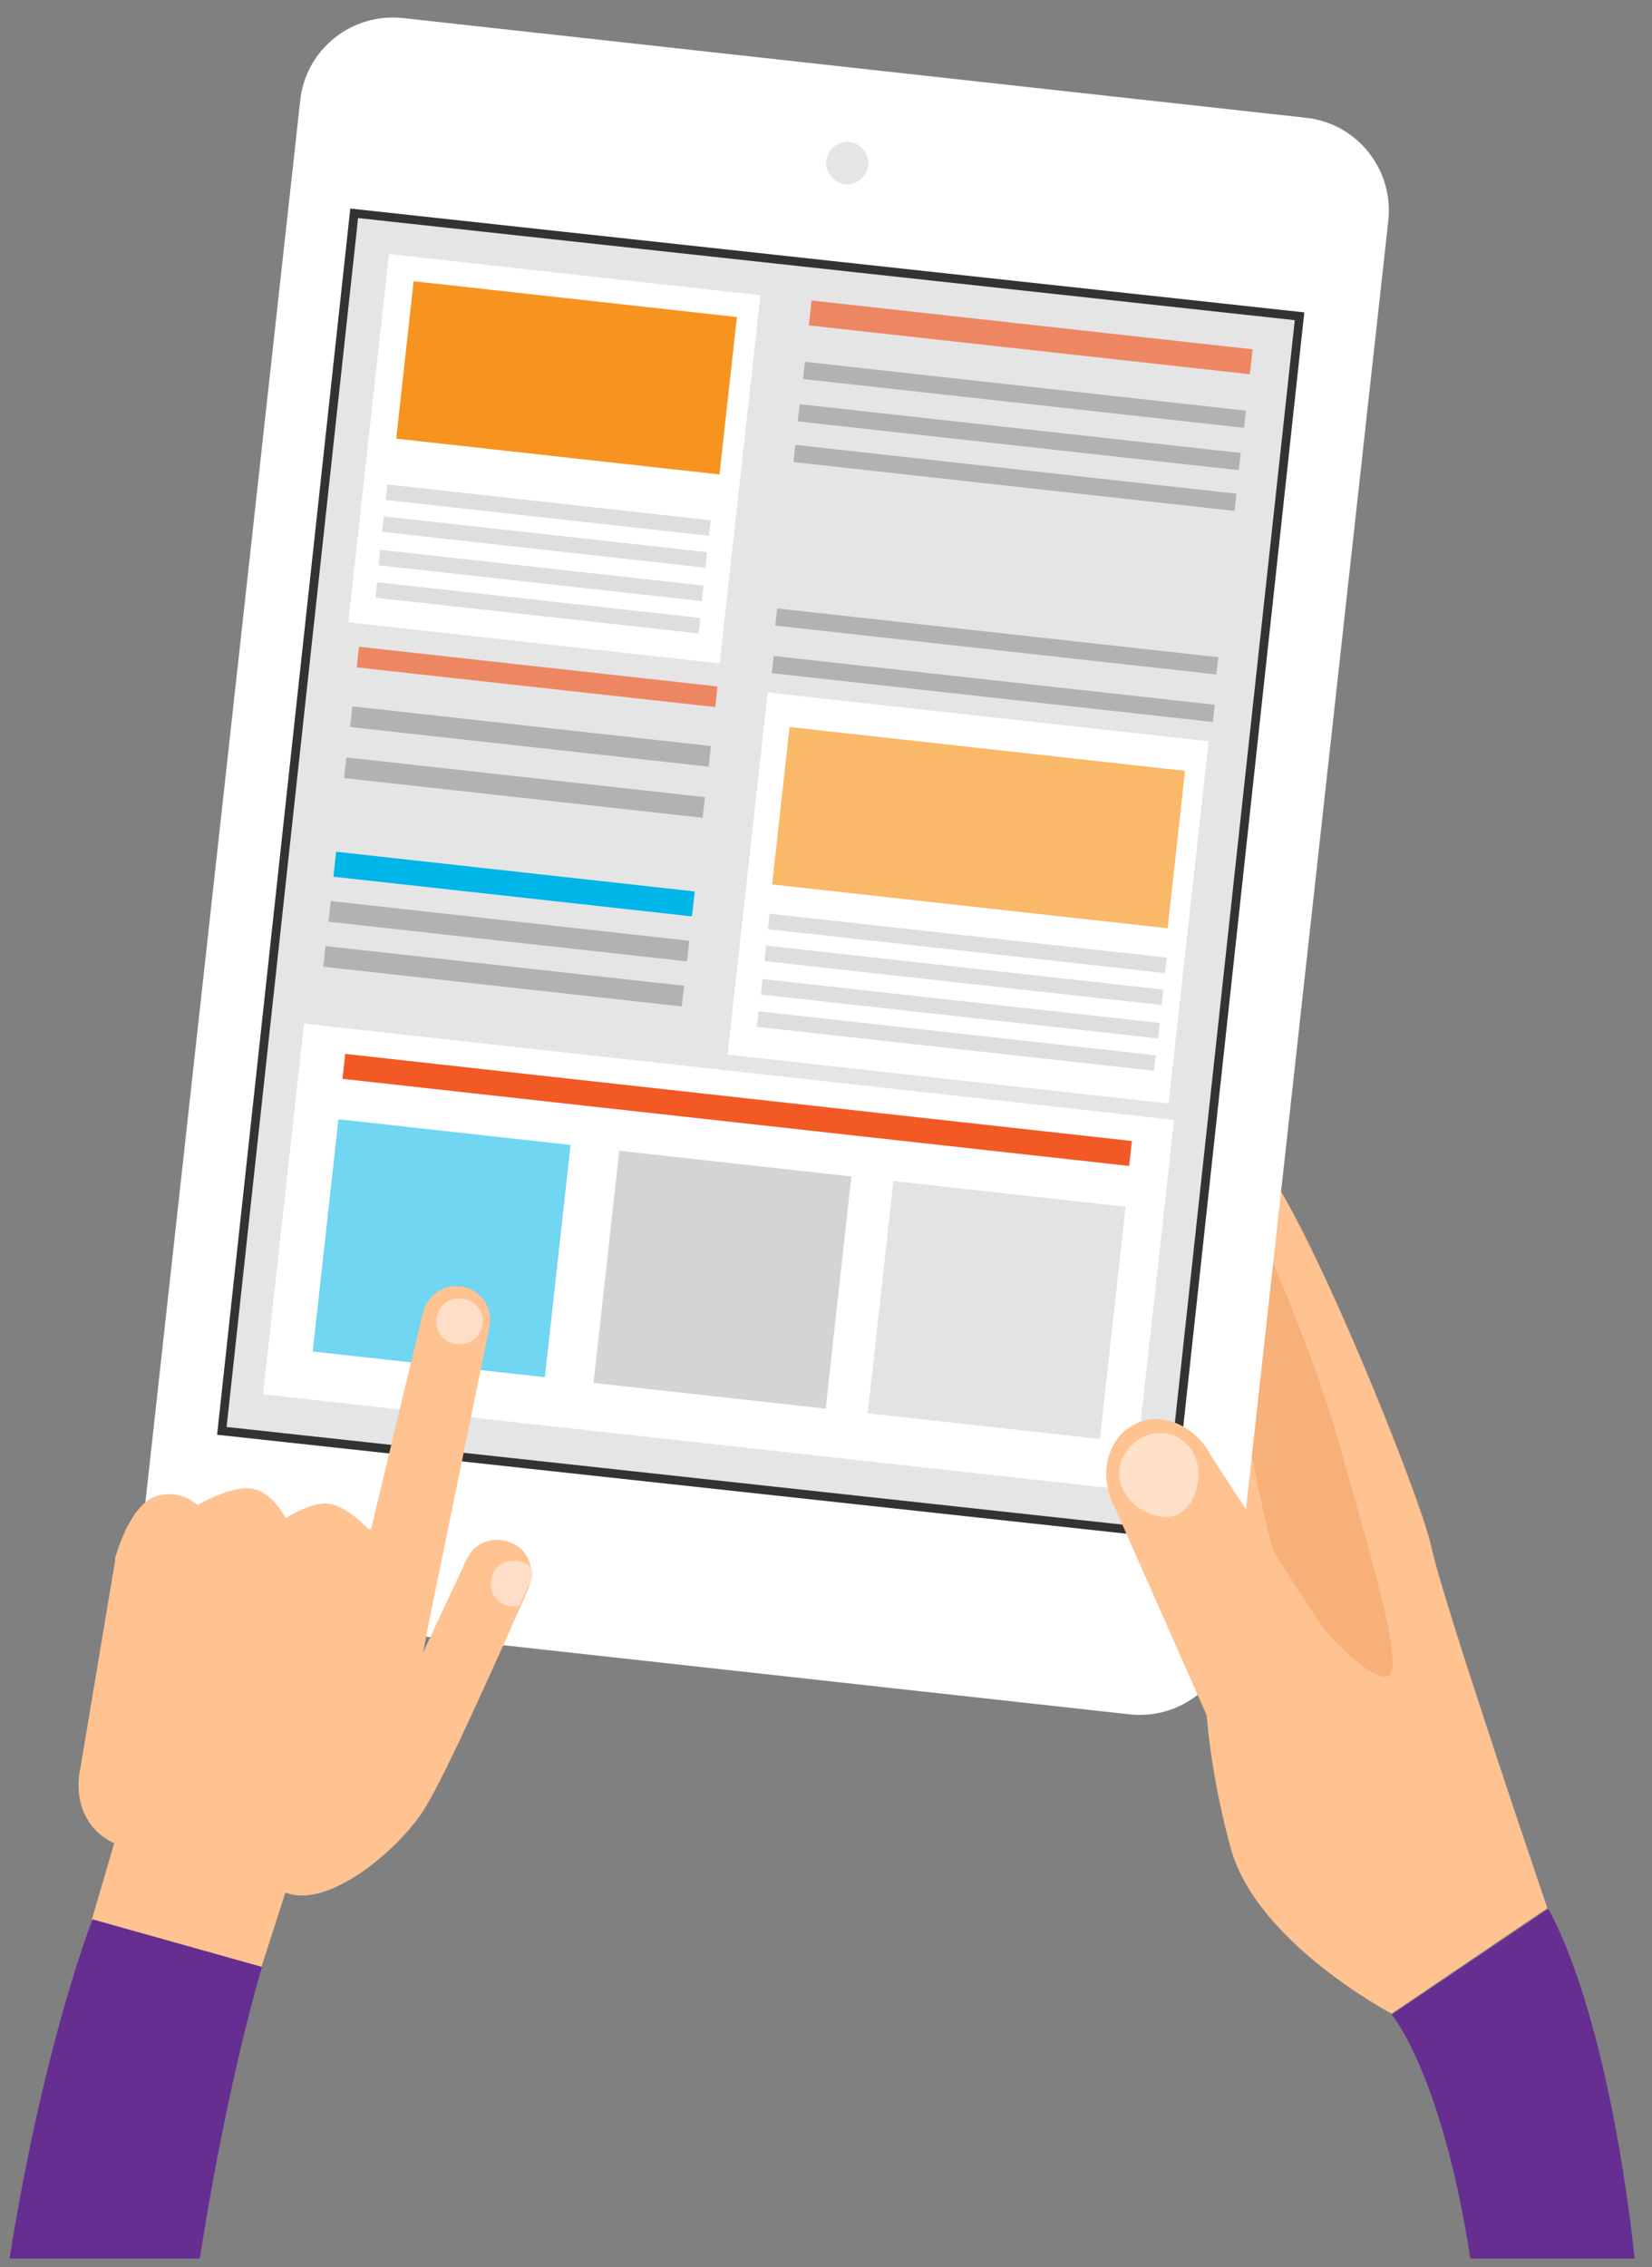 <?xml version="1.0" encoding="utf-8"?>
<!-- Generator: Adobe Illustrator 18.1.1, SVG Export Plug-In . SVG Version: 6.00 Build 0)  -->
<svg version="1.1" id="Layer_1" xmlns="http://www.w3.org/2000/svg" xmlns:xlink="http://www.w3.org/1999/xlink" x="0px" y="0px"
	 viewBox="0 0 191 262" enable-background="new 0 0 191 262" xml:space="preserve">
<rect x="0" y="0" width="191" height="262" fill="#808080" stroke="none"/>
<g>
	<path fill="#FFC291" d="M132,155.9c0,0-14.7-32.4,12.6-22.6c4.3,1.5,19.6,39.3,20.9,45.5c1.3,6.2,13.4,41.7,13.4,41.7l-18,12.2
		c0,0-15.6-8.2-18.6-19.1c-3-10.9-3-19.2-3-19.2L132,155.9z"/>
	<path fill="#F7B078" d="M138.4,126.4c0,0,12.1,24.9,16.4,40.3c2.5,9.2,7.5,25,5.9,26.8c-0.9,1.1-4.7-1.2-11.7-9.9
		C144.9,178.6,138.4,126.4,138.4,126.4"/>
	<path fill="#FFFFFF" d="M26.3,186.6l104.2,11.5c6,0.7,11.4-3.6,12-9.6l18-162.9c0.7-6-3.6-11.4-9.6-12L46.7,2.1
		c-6-0.7-11.4,3.6-12,9.6l-18,162.9C16.1,180.6,20.4,185.9,26.3,186.6"/>
	<path fill="#E5E5E5" d="M97.7,21.3c1.3,0.1,2.5-0.8,2.7-2.2c0.1-1.3-0.8-2.5-2.2-2.7c-1.3-0.1-2.5,0.8-2.7,2.2
		C95.4,19.9,96.4,21.1,97.7,21.3"/>
	
		<rect x="32.9" y="30.2" transform="matrix(0.994 0.108 -0.108 0.994 11.444 -8.924)" fill="#E5E5E5" width="110" height="141.5"/>
	<path fill="#333333" d="M41.4,25.2L26.2,164.9l108.3,11.8L149.7,37L41.4,25.2z M25.1,165.8L40.5,24.1l110.3,12l-15.4,141.7
		L25.1,165.8z"/>
	
		<rect x="32.5" y="123.7" transform="matrix(0.994 0.11 -0.11 0.994 16.454 -8.247)" fill="#FFFFFF" width="101.2" height="43.1"/>
	
		<rect x="37.6" y="130.7" transform="matrix(0.11 -0.994 0.994 0.11 -97.894 179.177)" fill="#70D6F2" width="27" height="27"/>
	<rect x="70" y="134.3" transform="matrix(0.11 -0.994 0.994 0.11 -72.569 214.625)" fill="#D4D4D4" width="27" height="27"/>
	
		<rect x="42.5" y="31.6" transform="matrix(0.994 0.11 -0.11 0.994 6.206 -6.722)" fill="#FFFFFF" width="43.2" height="42.8"/>
	
		<rect x="101.7" y="137.8" transform="matrix(0.11 -0.994 0.994 0.11 -47.832 249.251)" fill="#E3E3E3" width="27" height="27"/>
	
		<rect x="86.3" y="82.7" transform="matrix(0.994 0.11 -0.11 0.994 12.066 -11.674)" fill="#FFFFFF" width="51.3" height="42.1"/>
	
		<rect x="46.7" y="34.5" transform="matrix(0.994 0.11 -0.11 0.994 5.197 -6.929)" fill="#F7941F" width="37.6" height="18.3"/>
	<rect x="104" y="72.6" transform="matrix(0.11 -0.994 0.994 0.11 5.67 197.598)" fill="#FAB869" width="18.3" height="46"/>
	
		<rect x="117.7" y="13.3" transform="matrix(0.11 -0.994 0.994 0.11 67.349 153.137)" fill="#ED8763" width="2.9" height="51.3"/>
	<rect x="92.8" y="44.6" transform="matrix(0.994 0.11 -0.11 0.994 5.723 -12.729)" fill="#B2B2B2" width="51.3" height="2"/>
	<rect x="92.2" y="49.5" transform="matrix(0.994 0.11 -0.11 0.994 6.261 -12.639)" fill="#B2B2B2" width="51.3" height="2"/>
	<rect x="91.7" y="54.2" transform="matrix(0.994 0.11 -0.11 0.994 6.778 -12.553)" fill="#B2B2B2" width="51.3" height="2"/>
	<rect x="89.6" y="73.1" transform="matrix(0.994 0.11 -0.11 0.994 8.837 -12.21)" fill="#B2B2B2" width="51.3" height="2"/>
	
		<rect x="38" y="106.4" transform="matrix(0.994 0.11 -0.11 0.994 12.178 -5.816)" fill="#B2B2B2" width="41.7" height="2.4"/>
	<rect x="39.8" y="89.8" transform="matrix(0.994 0.11 -0.11 0.994 10.366 -6.11)" fill="#B2B2B2" width="41.7" height="2.4"/>
	
		<rect x="37.4" y="111.6" transform="matrix(0.994 0.11 -0.11 0.994 12.74 -5.715)" fill="#B2B2B2" width="41.7" height="2.4"/>
	
		<rect x="60.9" y="57.4" transform="matrix(0.11 -0.994 0.994 0.11 -22.512 131.344)" fill="#ED8763" width="2.4" height="41.7"/>
	
		<rect x="40.5" y="83.9" transform="matrix(0.994 0.11 -0.11 0.994 9.716 -6.226)" fill="#B2B2B2" width="41.7" height="2.4"/>
	<rect x="89.2" y="78.6" transform="matrix(0.994 0.11 -0.11 0.994 9.437 -12.138)" fill="#B2B2B2" width="51.3" height="2"/>
	
		<rect x="38.6" y="100.7" transform="matrix(0.994 0.11 -0.11 0.994 11.578 -5.912)" fill="#00B5E8" width="41.7" height="2.9"/>
	
		<rect x="39.5" y="126.8" transform="matrix(0.994 0.11 -0.11 0.994 14.599 -8.594)" fill="#F25924" width="91.5" height="2.9"/>
	
		<rect x="110.9" y="85.9" transform="matrix(0.11 -0.994 0.994 0.11 -8.802 208.158)" fill="#DEDEDE" width="1.8" height="46.2"/>
	
		<rect x="110.5" y="89.6" transform="matrix(0.11 -0.994 0.994 0.11 -12.838 211.042)" fill="#DEDEDE" width="1.8" height="46.2"/>
	
		<rect x="110.1" y="93.5" transform="matrix(0.11 -0.994 0.994 0.11 -17.086 214.078)" fill="#DEDEDE" width="1.8" height="46.2"/>
	
		<rect x="109.7" y="97.2" transform="matrix(0.11 -0.994 0.994 0.11 -21.183 217.005)" fill="#DEDEDE" width="1.8" height="46.2"/>
	
		<rect x="62.5" y="40.1" transform="matrix(0.11 -0.994 0.994 0.11 -2.149 115.491)" fill="#DEDEDE" width="1.8" height="37.6"/>
	
		<rect x="62.1" y="43.8" transform="matrix(0.11 -0.994 0.994 0.11 -6.186 118.375)" fill="#DEDEDE" width="1.8" height="37.6"/>
	
		<rect x="61.7" y="47.7" transform="matrix(0.11 -0.994 0.994 0.11 -10.434 121.411)" fill="#DEDEDE" width="1.8" height="37.6"/>
	
		<rect x="61.3" y="51.5" transform="matrix(0.11 -0.994 0.994 0.11 -14.531 124.338)" fill="#DEDEDE" width="1.8" height="37.6"/>
	<path fill="#FFC291" d="M151.3,203.8l-0.2,0.1c-3,1.6-5.2,8.3-7,4.7l-15.3-34.6c-1.8-3.5-0.8-7.7,2.2-9.3l0.2-0.1
		c3-1.6,7,0.1,8.8,3.6l16.2,24.9C158,196.7,154.3,202.3,151.3,203.8"/>
	<path fill="#FFE0C9" d="M134.2,165.6c-0.6,0-1.2,0.1-1.7,0.3c-2,0.8-3.9,3.3-2.8,5.9c0.8,2.1,3.1,3.5,5.1,3.5
		c0.4,0,0.9-0.1,1.2-0.2c2-0.8,3.2-4.2,2.2-6.7C137.4,166.5,135.8,165.6,134.2,165.6"/>
	<path fill="#FFC291" d="M33,218.7c4.9,2,13.2-5,16.1-9.7c2.4-3.8,8.7-18,11.1-23.4c0.6-1.3,0.9-2.1,0.9-2.1
		c0.3-0.7,0.4-1.5,0.3-2.2c-0.2-1.3-0.9-2.4-2.2-3l-0.1,0c-1.9-0.9-4.2-0.1-5.1,1.8L48.9,191l0.2-1l0.5-2.6l7-34.1
		c0.4-2.1-0.9-4.1-3-4.6l-0.1,0c-2.1-0.4-4.1,0.9-4.6,3l-6,25l-0.3,0c0,0-2.3-2.5-4.4-2.9c-2-0.4-5.1,1.6-5.1,1.6l-0.1,0
		c0,0-1.6-3.2-4.1-3.4c-2.5-0.2-6,1.9-6,1.9l-0.1,0c0,0-1.7-1.7-4.4-1.1c-3.4,0.7-5.1,7.3-5.1,7.3c0,0.1,0,0.2,0,0.3l-4,23.9
		c-0.8,3.7,0.6,7.2,3.9,8.7l-2.6,8.9l19.6,5.5L33,218.7z"/>
	<path fill="#FFDEC7" d="M55,150.8c-1.1-1-2.7-1-3.8,0c-1,1.1-1,2.7,0,3.8c1.1,1,2.7,1,3.8,0C56.1,153.5,56.1,151.8,55,150.8"/>
	<path fill="#FFDEC7" d="M61.5,181.3c-0.1-0.1-0.1-0.1-0.2-0.2c-1-1-2.7-1-3.8,0c-1,1.1-1,2.7,0,3.8c0.7,0.7,1.7,0.9,2.6,0.6
		c0.6-1.3,0.9-2.1,0.9-2.1C61.5,182.8,61.6,182,61.5,181.3"/>
	<g>
		<path fill="#662E91" d="M179,220.6l-18.1,12.2c0,0,5.8,6.8,9.1,28.2h19C185.7,231.3,179,220.6,179,220.6z"/>
		<path fill="#662E91" d="M30.3,227.3l-19.6-5.5c0,0-5.6,14.1-9.6,39.2h22C26.4,239.9,30.3,227.3,30.3,227.3z"/>
	</g>
</g>
</svg>
